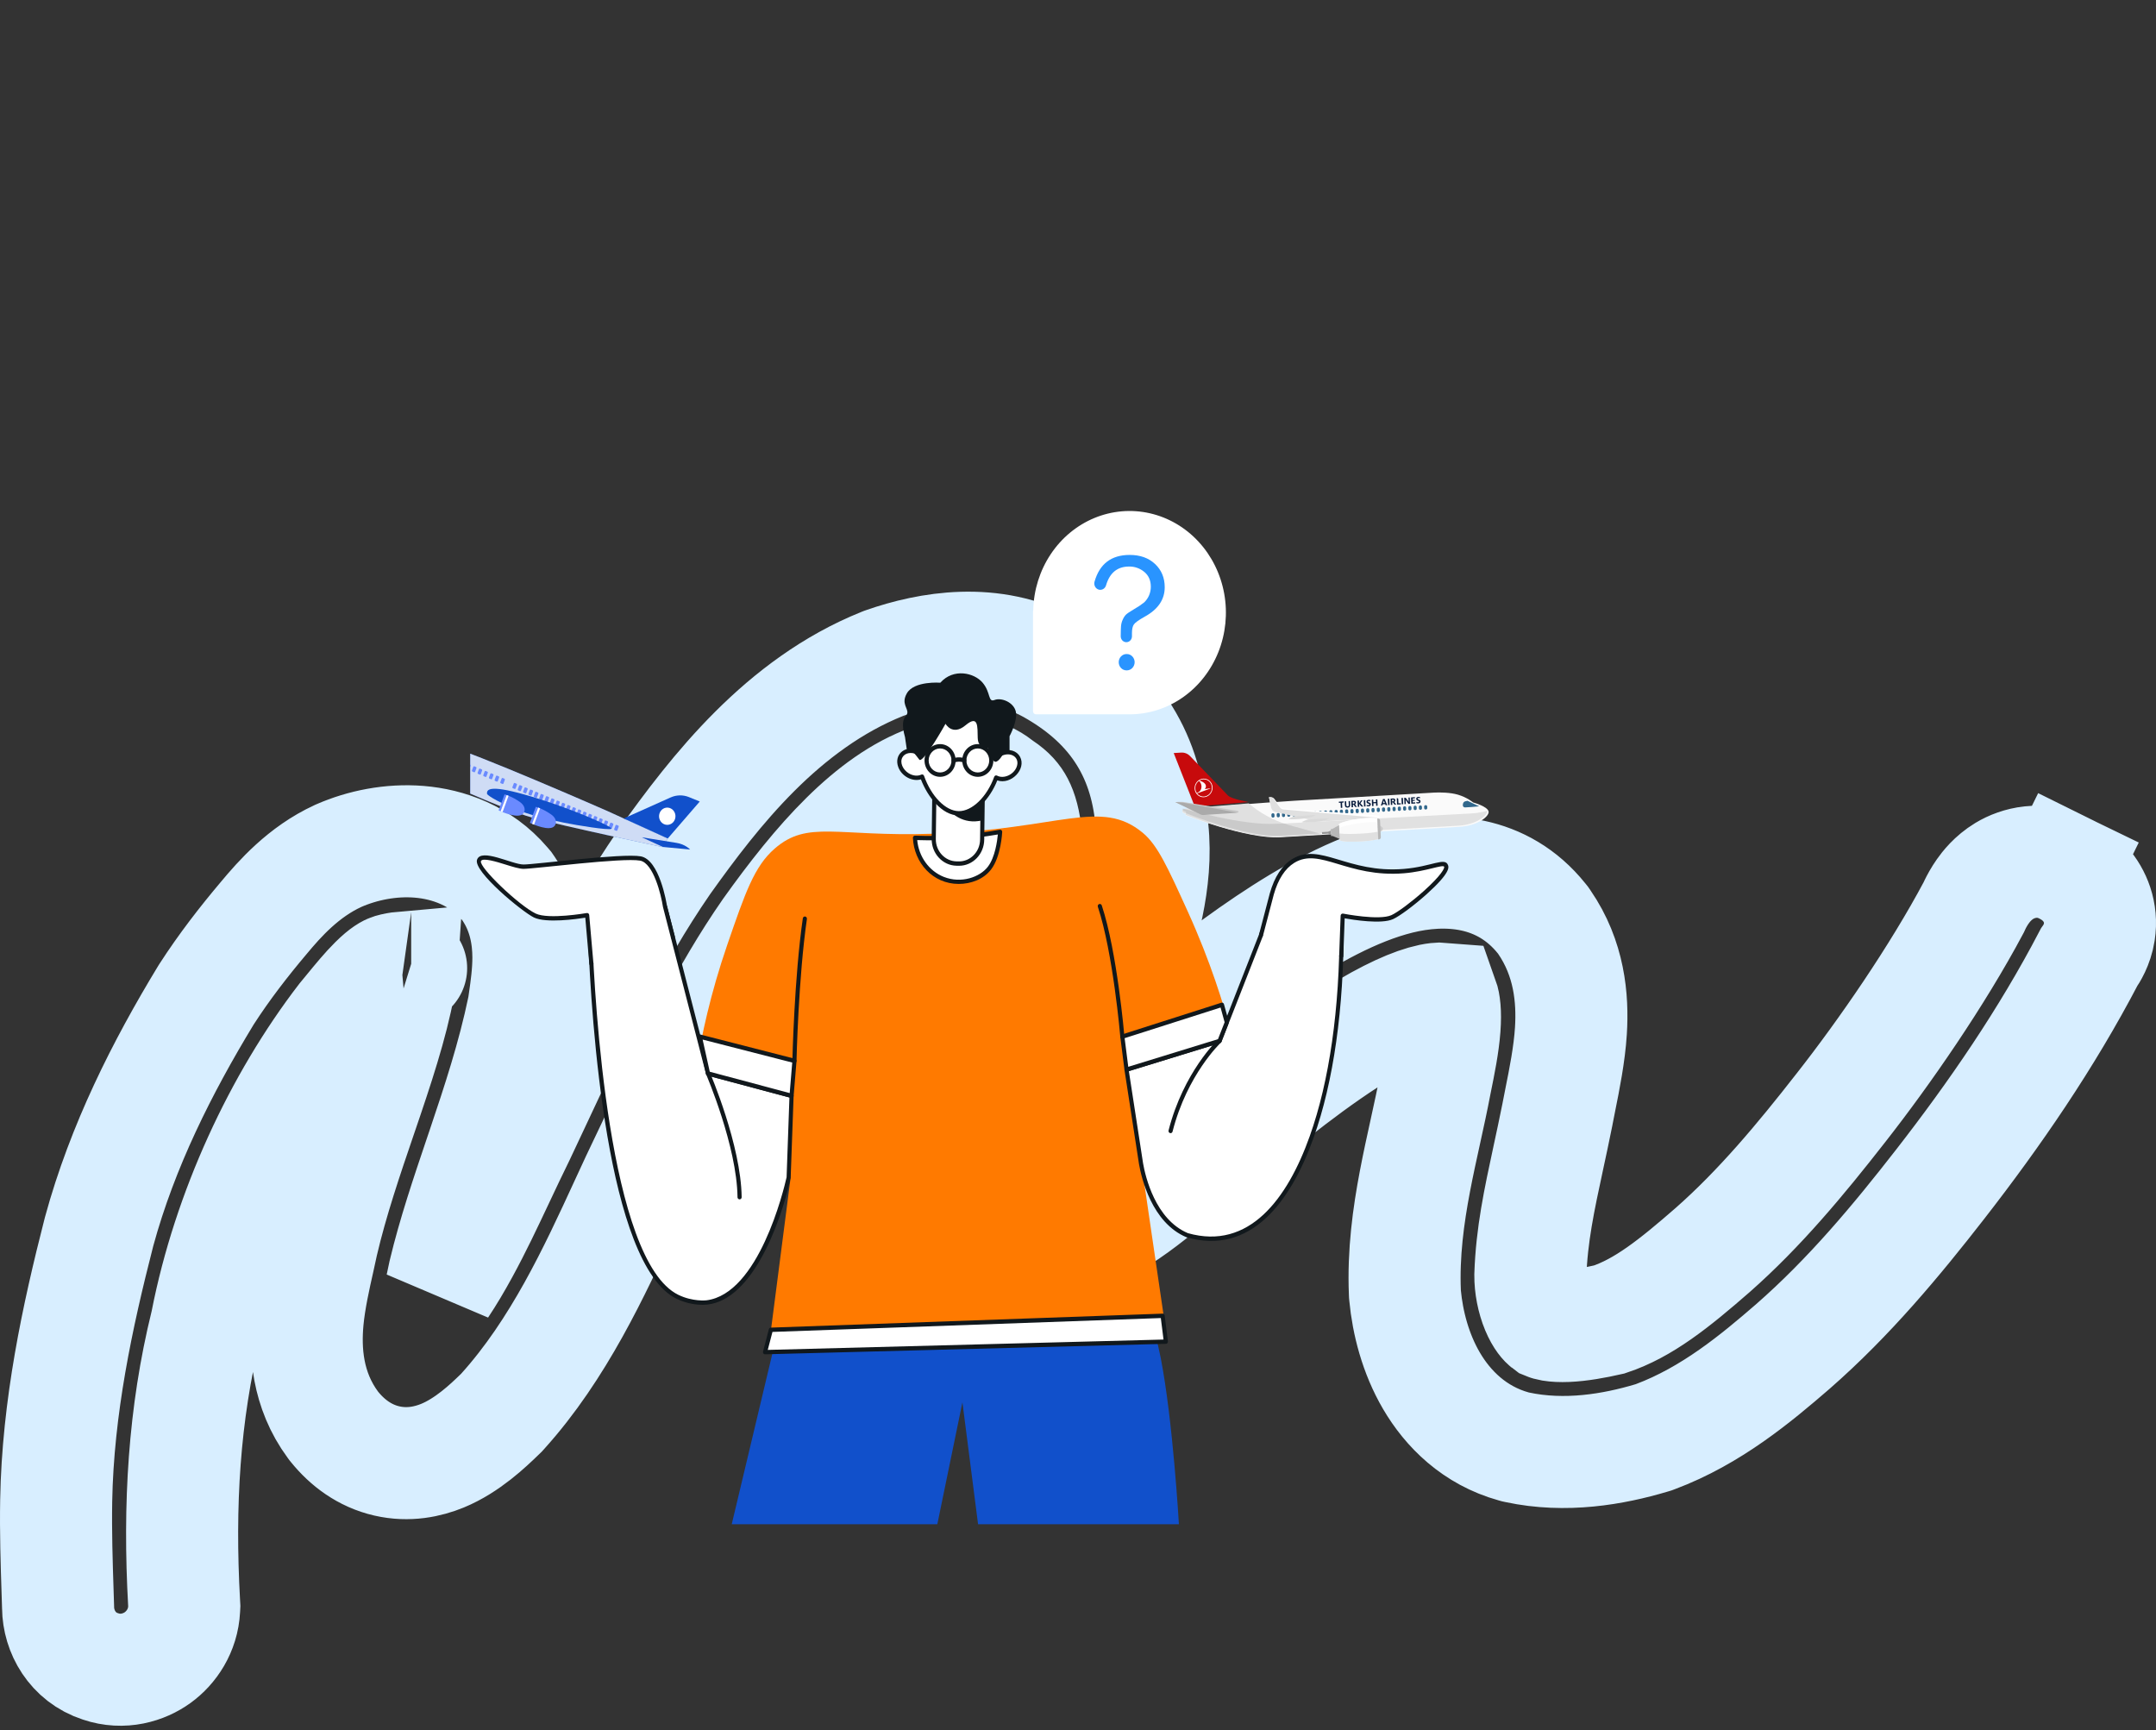 <svg width="481" height="386" viewBox="0 0 481 386" fill="none" xmlns="http://www.w3.org/2000/svg">
<rect x="0" y="0" width="481" height="386" fill="#333333" stroke="none"/>
<path d="M41.08 358.973L41.113 358.312L41.076 357.651C39.85 335.765 41.055 315.451 45.983 295.446L46.054 295.154L46.112 294.859C50.932 270.252 62.359 245.714 76.609 227.187C77.068 226.631 77.504 226.1 77.922 225.591C80.136 222.895 81.844 220.815 83.639 219.036C85.739 216.955 86.855 216.455 87.224 216.345C88.092 216.094 88.911 215.95 89.626 215.887C89.611 216.111 89.593 216.339 89.573 216.573C88.355 225.117 85.48 234.344 81.975 244.716C81.487 246.157 80.987 247.623 80.479 249.11C77.43 258.045 74.118 267.749 71.886 277.324L71.84 277.522L71.801 277.722C71.631 278.576 71.382 279.675 71.097 280.939C70.245 284.704 69.063 289.933 68.639 294.514C68.018 301.212 68.473 310.029 74.293 317.894L74.45 318.106L74.615 318.311C77.491 321.872 81.365 324.796 86.298 325.931C91.142 327.047 95.487 326.086 98.728 324.752C104.315 322.453 108.956 317.979 111.289 315.731C111.378 315.645 111.464 315.562 111.547 315.482L111.867 315.174L112.165 314.844C124.629 301.024 132.622 283.675 139.567 268.599C141.245 264.955 142.863 261.444 144.467 258.148L144.49 258.103L144.512 258.057C145.18 256.654 145.844 255.259 146.504 253.871C154.386 237.295 161.782 221.74 171.549 207.706C182.539 192.31 194.254 178.824 207.539 174.078C215.37 171.711 219.114 172.272 222.755 175.109L223.119 175.393L223.503 175.649C225.427 176.932 226.437 178.148 227.13 179.476C227.9 180.952 228.615 183.227 228.975 187.052L229.014 187.467L229.08 187.879C229.446 190.136 229.268 193.063 228.358 197.143C227.611 200.493 226.564 203.865 225.331 207.838C225.018 208.846 224.694 209.893 224.358 210.988L224.351 211.012L224.344 211.035C223.585 213.552 222.685 216.277 221.732 219.161C218.581 228.701 214.855 239.98 213.747 251.226C213.169 256.823 213.521 265.09 219.248 271.216C226.064 278.506 235.496 277.979 242.493 275.525L243.159 275.292L243.793 274.986C249.397 272.279 254.152 268.763 258.189 265.467C260.094 263.912 261.947 262.314 263.651 260.845L263.953 260.584C265.788 259.002 267.46 257.567 269.13 256.22L269.149 256.205L269.168 256.19C270.435 255.16 271.837 254.003 273.35 252.755C281.743 245.829 293.578 236.065 305.028 229.313C311.922 225.248 317.204 223.196 320.557 222.823C321.193 222.752 321.616 222.759 321.872 222.781C322.212 223.736 322.54 225.737 322.275 229.282C321.993 233.059 321.179 237.125 320.284 241.506L320.258 241.637L320.24 241.726L320.223 241.816C319.579 245.217 318.827 248.651 318.026 252.297L317.989 252.465C317.212 256.001 316.39 259.741 315.671 263.52C314.21 271.198 313.055 279.593 313.428 288.391L313.442 288.718L313.473 289.044C314.045 295.064 315.782 301.938 319.361 308.053C323.007 314.283 328.935 320.262 337.746 322.702L338.096 322.799L338.452 322.876C349.204 325.19 359.923 323.347 368.499 320.783L368.902 320.662L369.296 320.515C381.788 315.844 391.854 307.428 399.911 300.458L399.934 300.438L399.956 300.419C412.595 289.378 423.166 276.644 432.81 264.247C445.032 248.537 456.589 231.734 466.041 213.616C466.56 212.884 467.898 210.823 468.345 207.941C469.026 203.556 467.412 199.759 465.192 197.238C463.429 195.237 461.431 194.168 460.423 193.673L454.914 204.893L460.423 193.673C455.235 191.126 450.234 192.435 447.161 194.295C444.598 195.846 443.049 197.878 442.355 198.863C441.534 200.029 440.957 201.124 440.619 201.817C440.501 202.058 440.398 202.279 440.311 202.474C432.203 217.696 420.502 234.654 410.717 247.129L410.706 247.142L410.695 247.156C401.581 258.842 392.527 269.667 382.156 278.816C373.42 286.439 366.623 291.844 359.013 294.371C355.761 295.11 352.512 295.691 349.633 295.815C348.15 295.878 346.998 295.808 346.155 295.666C345.557 295.565 345.24 295.45 345.122 295.4C344.774 295.143 343.821 294.227 342.889 291.994C341.923 289.681 341.405 286.919 341.417 284.491C341.723 275.502 343.38 267.808 345.419 258.339C346.059 255.371 346.736 252.228 347.42 248.817L347.441 248.712L347.46 248.608C347.641 247.618 347.872 246.47 348.127 245.207C348.996 240.889 350.136 235.23 350.466 229.982C350.924 222.713 350.123 213.831 344.512 205.676L344.254 205.301L343.97 204.946C335.144 193.929 322.381 193.397 312.152 195.922C302.186 198.382 291.855 204.194 282.725 210.321C273.384 216.59 264.26 223.909 256.637 230.26C253.668 232.733 251.015 234.981 248.662 236.974C247.125 238.277 245.716 239.471 244.431 240.548C244.808 239.209 245.215 237.832 245.649 236.417C246.591 233.344 247.612 230.233 248.673 227L248.732 226.819C249.8 223.566 250.908 220.185 251.924 216.84L251.93 216.822L251.935 216.805C252.16 216.055 252.404 215.264 252.66 214.437C255.164 206.323 258.767 194.651 256.807 182.63C256.123 175.432 254.058 168.818 250.114 162.949C246.104 156.98 240.672 152.557 234.497 149.073L234.441 149.041L234.385 149.01C221.458 141.891 207.098 144.52 197.374 147.912L197.098 148.009L196.827 148.118C174.529 157.086 159.506 176.443 148.234 192.252L148.178 192.332L148.122 192.412C136.476 209.299 127.743 227.946 119.56 245.416C118.301 248.105 117.054 250.766 115.812 253.389C114.169 256.732 112.669 259.912 111.217 262.995C108.628 268.487 106.186 273.668 103.336 278.899C101.749 281.813 100.142 284.525 98.48 287.025C98.695 286.047 98.917 285.022 99.121 284.016C101.194 275.38 104.053 266.914 107.125 257.817C107.34 257.181 107.556 256.542 107.773 255.899C111.041 246.208 114.482 235.805 116.738 224.919L116.825 224.502L116.883 224.08C116.926 223.766 116.977 223.41 117.034 223.021C117.374 220.666 117.898 217.048 117.884 213.544C117.866 209.195 117.083 203.503 113.412 198.181L113.051 197.657L112.639 197.173C107.246 190.839 99.938 188.321 93.514 187.798C87.166 187.282 80.828 188.594 75.601 190.88L75.493 190.927L75.386 190.977C67.685 194.52 62.357 200.573 58.837 204.799C54.4 210.056 50.039 215.671 46.109 221.761L46.016 221.905L45.926 222.052C36.192 238.085 27.341 255.597 22.126 274.705L22.102 274.796L22.078 274.888C17.226 293.788 12.906 313.968 12.535 334.783L12.535 334.783C12.412 341.732 12.638 348.701 12.853 355.298C12.89 356.432 12.926 357.555 12.96 358.665C13.001 363.933 16.146 369.727 22.416 371.765C27.449 373.48 32.17 371.975 35.18 369.794C38.217 367.593 40.839 363.809 41.08 358.973ZM91.735 215.993C91.735 215.993 91.73 215.991 91.721 215.988C91.731 215.991 91.736 215.993 91.735 215.993Z" stroke="#D8EEFF" stroke-width="25"/>
<g clip-path="url(#clip0_5001_2072)">
<path d="M178.639 275.421H248.753C248.753 275.421 256.172 288.752 258.936 302.848C261.699 316.944 263.009 340.046 263.009 340.046H218.205L214.714 312.851L209.117 340.046H163.248L178.639 275.421Z" fill="#1150CB"/>
<path d="M274.725 230.586C273 224.087 270.051 214.498 265.036 203.456C260.523 193.521 258.267 188.554 254.976 185.814C245.567 177.98 236.368 185.073 207.87 186.008C186.611 186.705 180.189 182.908 172.827 189.322C168.272 193.29 166.275 199.118 162.257 210.767C158.462 221.769 156.487 231.273 155.396 237.922C162.505 239.853 169.612 241.783 176.721 243.713C176.576 250.316 176.43 256.918 176.284 263.521C174.761 275.325 173.238 287.129 171.715 298.933C201.169 299.908 230.643 298.948 259.983 296.057C257.141 276.66 254.296 257.262 251.454 237.865C259.211 235.439 266.969 233.013 274.726 230.587L274.725 230.586Z" fill="#FF7A00"/>
<path d="M148.362 202.258L131.672 209.189C132.021 218.495 134.701 281.304 151.144 289.313C154.534 290.964 157.656 290.577 157.656 290.577C169.787 289.071 175.319 265.494 175.947 262.703C176.164 256.627 176.379 250.552 176.596 244.475C170.383 242.815 164.171 241.155 157.959 239.495C154.76 227.083 151.561 214.671 148.363 202.26L148.362 202.258Z" fill="white"/>
<path d="M156.777 291.102C155.568 291.102 153.333 290.912 150.95 289.751C135.393 282.175 131.889 227.293 131.212 209.207C131.204 209.001 131.322 208.813 131.504 208.736L148.193 201.806C148.451 201.701 148.735 201.851 148.808 202.13L158.333 239.093L176.709 244.002C176.92 244.058 177.064 244.261 177.056 244.49L176.395 262.811C173.979 273.58 167.341 291.101 156.777 291.101V291.102ZM132.147 209.512C132.64 222.238 135.758 281.284 151.338 288.871C154.562 290.441 157.573 290.098 157.603 290.093C169.257 288.647 174.838 265.507 175.488 262.635L176.121 244.847L157.845 239.964C157.684 239.921 157.557 239.79 157.513 239.621L148.053 202.908L132.147 209.512Z" fill="#11181C"/>
<path d="M285.076 199.05C280.742 210.111 276.408 221.173 272.074 232.234C265.159 234.364 258.242 236.494 251.327 238.625C252.407 245.627 253.487 252.628 254.567 259.63C254.876 261.403 256.915 272.233 264.859 275.567C268.657 276.652 271.772 276.528 274.316 275.859C289.705 271.813 299.426 243.827 299.315 206.515C294.569 204.026 289.823 201.538 285.076 199.049V199.05Z" fill="white"/>
<path d="M264.738 276.036C264.721 276.031 264.704 276.025 264.687 276.019C256.948 272.77 254.637 262.721 254.112 259.719L250.87 238.703C250.833 238.462 250.973 238.229 251.196 238.16L271.73 231.835L284.649 198.866C284.754 198.601 285.046 198.492 285.281 198.616L299.518 206.082C299.674 206.165 299.773 206.331 299.773 206.515C299.828 225 297.506 241.362 293.057 253.834C287.886 268.331 278.913 280.086 264.735 276.036H264.738ZM265.005 275.107C278.65 278.986 287.21 267.469 292.196 253.493C296.582 241.197 298.883 225.063 298.854 206.817L285.314 199.717L272.5 232.419C272.447 232.555 272.337 232.658 272.203 232.699L251.847 238.969L255.022 259.552C255.523 262.417 257.725 272.03 265.005 275.106V275.107Z" fill="#11181C"/>
<path d="M204.128 186.915C204.314 191.027 206.782 194.638 210.387 196.077C214.324 197.648 218.761 196.288 220.771 193.64C222.883 190.857 223.129 185.583 223.129 185.583C223.176 185.583 214.731 187.328 204.128 186.915Z" fill="white"/>
<path d="M213.884 197.2C208.097 197.2 203.917 192.474 203.668 186.938C203.655 186.651 203.88 186.417 204.145 186.43C210.473 186.677 216.809 186.234 223.05 185.106C223.338 185.052 223.604 185.295 223.59 185.607C223.579 185.829 223.312 191.072 221.132 193.943C219.423 196.195 216.586 197.2 213.885 197.2H213.884ZM204.626 187.418C204.979 191.125 207.261 194.31 210.55 195.624C214.453 197.18 218.628 195.685 220.41 193.338C221.994 191.251 222.484 187.602 222.62 186.165C216.872 187.164 210.856 187.624 204.625 187.418H204.626Z" fill="#11181C"/>
<path d="M214.16 171.445L213.675 171.438C210.827 171.398 208.487 173.792 208.448 176.786L208.314 187.163C208.275 190.157 210.552 192.617 213.401 192.658L213.885 192.665C216.733 192.706 219.074 190.311 219.112 187.317L219.247 176.941C219.285 173.946 217.008 171.486 214.16 171.445Z" fill="white"/>
<path d="M213.962 193.145L213.399 193.138C210.302 193.093 207.815 190.408 207.858 187.151L207.991 176.775C208.032 173.607 210.487 170.919 213.687 170.949L214.172 170.956C217.277 171 219.755 173.678 219.714 176.943L219.58 187.321C219.538 190.56 217.031 193.148 213.964 193.148L213.962 193.145ZM213.607 171.918C211.047 171.918 208.948 174.077 208.913 176.788L208.779 187.164C208.745 189.886 210.822 192.131 213.411 192.168L213.895 192.175C216.414 192.229 218.618 190.095 218.655 187.306L218.789 176.929C218.825 174.201 216.752 171.963 214.157 171.925L213.607 171.918Z" fill="#11181C"/>
<path d="M227.167 169.075C226.475 167.774 224.689 167.431 223.109 168.26C222.816 160.862 214.975 157.252 209.267 160.441C206.293 162.102 204.889 164.597 204.806 167.89C203.3 167.158 201.633 167.479 200.941 168.701C200.188 170.031 200.872 171.92 202.47 172.922C203.566 173.608 204.805 173.698 205.719 173.259C207.254 177.621 210.5 181.401 213.882 181.448C217.265 181.495 220.673 177.809 222.237 173.475C223.142 173.961 224.402 173.914 225.53 173.25C227.154 172.296 227.886 170.427 227.167 169.075Z" fill="white"/>
<path d="M213.948 181.933C210.088 181.933 206.896 177.639 205.453 173.875C203.492 174.449 201.134 173.151 200.393 171.107C199.444 168.488 201.659 166.356 204.382 167.202C204.648 163.922 206.286 161.556 209.051 160.011C214.805 156.797 222.802 160.208 223.524 167.556C225.162 166.99 226.856 167.492 227.572 168.837C229.026 171.569 225.588 175.151 222.495 174.106C220.921 178.081 217.572 181.931 213.949 181.931L213.948 181.933ZM206.153 173.089C207.769 177.683 210.951 180.92 213.889 180.961C216.862 180.998 220.19 177.782 221.807 173.301C221.906 173.027 222.207 172.912 222.447 173.042C223.918 173.829 226.128 172.842 226.801 171.126C227.646 168.971 225.481 167.558 223.314 168.694C223.016 168.851 222.662 168.631 222.648 168.28C222.557 165.938 221.62 163.9 220.227 162.446C217.529 159.632 212.91 158.954 209.483 160.869C206.647 162.452 205.346 164.798 205.266 167.902C205.258 168.248 204.914 168.476 204.611 168.329C203.304 167.692 201.896 167.96 201.337 168.948C200.662 170.139 201.461 171.725 202.706 172.503C203.635 173.085 204.717 173.205 205.527 172.815C205.771 172.699 206.059 172.823 206.151 173.088L206.153 173.089Z" fill="#11181C"/>
<path d="M212.115 181.089C212.115 181.089 214.71 184.111 219.173 183.008L219.226 178.899C219.226 178.899 215.819 182.222 212.116 181.089H212.115ZM202.367 167.665C203.19 167.57 203.638 167.781 203.897 168.005C204.296 168.353 205.075 169.494 205.138 169.526C206.165 170.047 210.944 161.475 210.944 161.475C210.944 161.475 212.474 164.253 215.395 161.816C218.315 159.379 218.06 162.108 218.13 164.642C218.199 167.176 220.448 166.932 220.448 166.932C220.448 166.932 221.236 169.929 222.071 169.954C222.906 169.978 223.965 167.928 223.965 167.928L225.227 167.829V164.25C225.227 164.25 227.124 160.741 226.614 158.695C226.104 156.648 223.392 155.575 221.885 156.161C220.379 156.745 221.087 154.528 219.227 152.31C217.366 150.092 212.73 148.996 209.786 152.31C209.786 152.31 203.945 151.847 202.322 154.674C200.999 156.979 202.619 157.972 202.421 159.092C202.351 159.489 202.111 159.676 201.952 159.889C201.475 160.527 201.143 161.77 201.905 164.445C202.06 165.517 202.215 166.59 202.369 167.662L202.367 167.665Z" fill="#11181C"/>
<path d="M176.595 244.473L177.238 236.675C170.203 234.872 163.168 233.068 156.133 231.265C156.741 234.008 157.348 236.75 157.956 239.493L176.594 244.472L176.595 244.473Z" fill="white"/>
<path d="M176.596 244.958L157.846 239.964C157.678 239.919 157.549 239.781 157.51 239.604L155.687 231.377C155.609 231.027 155.908 230.71 156.245 230.796L177.35 236.206C177.572 236.263 177.721 236.481 177.701 236.719L177.057 244.516C177.037 244.767 176.837 244.958 176.598 244.958H176.596ZM158.344 239.096L176.183 243.862L176.746 237.047L156.755 231.923L158.345 239.096H158.344Z" fill="#11181C"/>
<path d="M251.327 238.625L250.395 231.267C257.804 228.899 265.213 226.533 272.622 224.165C272.982 225.472 273.342 226.779 273.7 228.086L272.074 232.235L251.327 238.626V238.625Z" fill="white"/>
<path d="M251.327 239.109C251.097 239.109 250.9 238.931 250.87 238.689L249.937 231.332C249.907 231.096 250.045 230.872 250.26 230.803L272.487 223.7C272.73 223.62 272.993 223.769 273.065 224.029L274.143 227.95C274.205 228.179 274.264 227.918 272.501 232.418C272.448 232.554 272.338 232.657 272.204 232.698L251.327 239.108V239.109ZM250.904 231.612L251.713 238L271.731 231.833L273.211 228.057L272.307 224.771L250.903 231.61L250.904 231.612ZM164.539 267.093C164.403 255.703 157.607 239.853 157.539 239.694C157.434 239.45 157.535 239.163 157.768 239.052C157.999 238.941 158.273 239.049 158.379 239.294C158.449 239.454 165.325 255.49 165.463 267.082C165.467 267.35 165.262 267.569 165.007 267.573C164.876 267.574 164.545 267.471 164.54 267.094L164.539 267.093Z" fill="#11181C"/>
<path d="M261.151 252.805C260.848 252.805 260.626 252.502 260.705 252.194C264.04 239.142 271.692 231.941 271.769 231.871C271.961 231.694 272.253 231.714 272.42 231.915C272.588 232.116 272.57 232.422 272.378 232.599C272.303 232.668 264.854 239.691 261.595 252.446C261.54 252.664 261.353 252.805 261.15 252.805H261.151Z" fill="#11181C"/>
<path d="M171.978 296.673L259.379 293.552L260.104 299.317L170.676 301.656L171.978 296.673Z" fill="white"/>
<path d="M170.676 302.141C170.372 302.141 170.151 301.837 170.231 301.528L171.533 296.543C171.586 296.338 171.76 296.194 171.962 296.187L259.362 293.066C259.598 293.056 259.805 293.239 259.835 293.487L260.561 299.252C260.596 299.537 260.39 299.794 260.114 299.8L170.675 302.139L170.676 302.141ZM172.333 297.146L171.286 301.156L259.58 298.846L258.977 294.052L172.333 297.145V297.146Z" fill="#11181C"/>
<path d="M150.116 209.065L148.362 202.258C148.362 202.258 146.845 192.256 142.881 191.524C138.917 190.793 119.203 193.352 116.804 193.352C114.405 193.352 107.556 189.915 106.86 191.962C106.165 194.009 116.283 202.782 119.308 204.244C122.333 205.706 130.991 204.172 130.991 204.172L131.935 214.989L150.116 209.066V209.065Z" fill="white"/>
<path d="M131.935 215.473C131.7 215.473 131.498 215.284 131.476 215.033L130.577 204.732C128.668 205.037 121.843 206.004 119.115 204.686C116.532 203.437 105.538 194.413 106.425 191.8C107.34 189.108 114.261 192.867 116.804 192.867C119.347 192.867 138.878 190.294 142.961 191.047C147.135 191.817 148.704 201.458 148.813 202.156L150.561 208.939C150.628 209.197 150.483 209.464 150.237 209.534C149.99 209.605 149.738 209.452 149.671 209.194L147.906 202.336C147.498 199.648 145.785 192.553 142.802 192.002C138.929 191.288 119.217 193.837 116.804 193.837C115.862 193.837 114.366 193.371 112.783 192.878C110.84 192.273 107.589 191.259 107.295 192.126C106.838 193.47 115.736 201.984 119.5 203.803C122.362 205.186 130.828 203.707 130.914 203.693C131.173 203.644 131.424 203.843 131.45 204.127L132.396 214.944C132.421 215.229 132.208 215.474 131.935 215.474V215.473Z" fill="#11181C"/>
<path d="M281.347 208.542C282.144 205.5 282.942 202.457 283.74 199.415C285.027 194.89 287.045 192.987 288.525 192.075C294.485 188.403 300.571 195.363 313.192 194.34C319.085 193.862 322.208 191.881 322.636 193.228C323.257 195.181 313.511 203.284 310.619 204.607C307.726 205.929 299.554 204.299 299.554 204.299C299.444 207.301 299.335 210.302 299.225 213.304L281.347 208.544V208.542Z" fill="white"/>
<path d="M299.225 213.788C298.963 213.788 298.754 213.56 298.764 213.284L299.093 204.279C299.103 203.984 299.362 203.767 299.639 203.821C299.72 203.837 307.706 205.411 310.433 204.161C311.837 203.519 314.937 201.207 317.645 198.783C321.649 195.199 322.289 193.668 322.198 193.381C321.998 192.755 318.202 194.42 313.226 194.822C300.6 195.847 294.457 188.983 288.758 192.492C286.692 193.764 285.153 196.139 284.181 199.552L281.792 208.67C281.724 208.928 281.469 209.081 281.224 209.008C280.979 208.936 280.835 208.67 280.903 208.412L283.296 199.283C284.338 195.618 286.019 193.053 288.292 191.654C294.505 187.826 300.587 194.874 313.156 193.854C319.45 193.343 322.449 191.106 323.075 193.072C323.205 193.481 323.6 194.727 318.244 199.521C315.477 201.998 312.278 204.374 310.803 205.049C308.219 206.232 301.881 205.213 299.996 204.872L299.688 213.321C299.678 213.583 299.473 213.788 299.228 213.788H299.225Z" fill="#11181C"/>
<path d="M209.731 173.305C207.816 173.305 206.259 171.668 206.259 169.655C206.259 167.643 207.816 166.006 209.731 166.006C211.645 166.006 213.202 167.643 213.202 169.655C213.202 171.668 211.645 173.305 209.731 173.305ZM209.731 166.976C208.325 166.976 207.182 168.177 207.182 169.655C207.182 171.133 208.325 172.335 209.731 172.335C211.137 172.335 212.28 171.133 212.28 169.655C212.28 168.177 211.137 166.976 209.731 166.976ZM218.148 173.305C216.233 173.305 214.676 171.668 214.676 169.655C214.676 167.643 216.233 166.006 218.148 166.006C220.062 166.006 221.619 167.643 221.619 169.655C221.619 171.668 220.062 173.305 218.148 173.305ZM218.148 166.976C216.742 166.976 215.599 168.177 215.599 169.655C215.599 171.133 216.742 172.335 218.148 172.335C219.553 172.335 220.696 171.133 220.696 169.655C220.696 168.177 219.553 166.976 218.148 166.976Z" fill="#11181C"/>
<path d="M212.741 170.14C212.222 170.14 212.101 169.373 212.592 169.196C213.496 168.872 214.436 168.889 215.288 169.196C215.529 169.283 215.657 169.558 215.574 169.812C215.493 170.065 215.228 170.201 214.989 170.112C213.789 169.68 212.933 170.139 212.741 170.139V170.14ZM177.24 237.161C177.097 237.161 176.77 237.042 176.778 236.665C176.782 236.48 177.203 218.002 179.109 204.875C179.148 204.61 179.384 204.429 179.635 204.469C179.886 204.509 180.059 204.757 180.021 205.021C178.124 218.087 177.704 236.503 177.7 236.687C177.694 236.951 177.489 237.161 177.238 237.161H177.24ZM250.394 231.752C250.158 231.752 249.956 231.562 249.935 231.31C249.919 231.123 248.335 212.581 244.931 202.308C244.847 202.055 244.975 201.778 245.214 201.691C245.457 201.602 245.718 201.736 245.802 201.989C249.243 212.376 250.838 231.037 250.853 231.224C250.877 231.506 250.666 231.751 250.393 231.751L250.394 231.752Z" fill="#11181C"/>
<path d="M94 172.2C94 172.2 92.011 171.301 91.002 169.88C90.247 168.817 90.707 167.272 91.892 166.817C93.399 166.238 96.122 165.574 99.614 166.358C105.069 167.583 135.38 180.879 135.38 180.879L148.978 187.061L147.828 188.983C147.828 188.983 125.26 184.204 118.734 182.405C112.208 180.607 94 172.2 94 172.2Z" fill="#1150CB"/>
<path opacity="0.8" d="M94 172.2C94 172.2 92.011 171.301 91.002 169.88C90.247 168.817 90.707 167.272 91.892 166.817C93.399 166.238 96.122 165.574 99.614 166.358C105.069 167.583 135.38 180.879 135.38 180.879L148.978 187.061L147.828 188.983C147.828 188.983 125.26 184.204 118.734 182.405C112.208 180.607 94 172.2 94 172.2Z" fill="white"/>
<path d="M139.149 182.592L149.612 177.906C150.923 177.319 152.4 177.294 153.728 177.837L156.114 178.813L148.978 187.061L139.149 182.592ZM143.186 186.798L147.916 188.955L153.955 189.525C153.955 189.525 152.922 188.345 150.887 188.036C150.555 187.985 143.592 186.882 143.186 186.798Z" fill="#1150CB"/>
<path d="M148.374 183.952C147.4 183.667 146.829 182.606 147.1 181.582C147.37 180.557 148.38 179.957 149.354 180.242C150.329 180.527 150.899 181.588 150.629 182.612C150.358 183.637 149.349 184.236 148.374 183.952Z" fill="white"/>
<path d="M104.127 171.607L104.493 171.758C104.538 171.777 104.588 171.776 104.633 171.755C104.677 171.735 104.712 171.697 104.729 171.65L105.031 170.839C105.049 170.792 105.048 170.739 105.029 170.693C105.009 170.646 104.973 170.61 104.928 170.591L104.562 170.44C104.517 170.422 104.467 170.423 104.423 170.443C104.378 170.464 104.344 170.502 104.326 170.549L104.024 171.359C104.006 171.407 104.007 171.459 104.027 171.506C104.046 171.552 104.082 171.589 104.127 171.607Z" fill="#6A8AFF"/>
<path d="M105.393 172.129L105.759 172.279C105.804 172.298 105.855 172.297 105.899 172.277C105.943 172.256 105.978 172.218 105.995 172.171L106.297 171.361C106.315 171.313 106.314 171.261 106.295 171.214C106.275 171.168 106.239 171.131 106.194 171.113L105.828 170.962C105.783 170.943 105.733 170.944 105.689 170.965C105.645 170.985 105.61 171.023 105.592 171.07L105.29 171.881C105.272 171.928 105.273 171.98 105.293 172.027C105.312 172.073 105.348 172.11 105.393 172.129Z" fill="#6A8AFF"/>
<path d="M106.659 172.65L107.026 172.801C107.048 172.81 107.072 172.815 107.096 172.814C107.119 172.814 107.143 172.808 107.165 172.798C107.187 172.788 107.207 172.774 107.223 172.756C107.24 172.738 107.253 172.716 107.262 172.693L107.564 171.882C107.581 171.835 107.58 171.782 107.561 171.736C107.542 171.689 107.505 171.653 107.461 171.634L107.094 171.483C107.049 171.465 106.999 171.466 106.955 171.486C106.911 171.507 106.876 171.545 106.858 171.592L106.556 172.402C106.539 172.45 106.54 172.502 106.559 172.549C106.578 172.595 106.614 172.632 106.659 172.65Z" fill="#6A8AFF"/>
<path d="M107.925 173.172L108.292 173.323C108.337 173.341 108.387 173.34 108.431 173.32C108.475 173.3 108.51 173.262 108.528 173.214L108.83 172.404C108.847 172.357 108.846 172.304 108.827 172.257C108.808 172.211 108.772 172.174 108.727 172.156L108.36 172.005C108.315 171.986 108.265 171.988 108.221 172.008C108.177 172.028 108.142 172.066 108.124 172.113L107.822 172.924C107.805 172.971 107.806 173.024 107.825 173.07C107.844 173.117 107.88 173.153 107.925 173.172Z" fill="#6A8AFF"/>
<path d="M109.192 173.694L109.558 173.845C109.581 173.854 109.604 173.858 109.628 173.858C109.652 173.857 109.676 173.852 109.698 173.842C109.72 173.832 109.739 173.817 109.756 173.799C109.772 173.781 109.786 173.76 109.794 173.736L110.096 172.926C110.114 172.879 110.113 172.826 110.094 172.779C110.074 172.733 110.038 172.696 109.993 172.678L109.627 172.527C109.582 172.508 109.532 172.509 109.488 172.53C109.443 172.55 109.409 172.588 109.391 172.635L109.089 173.446C109.08 173.469 109.076 173.494 109.076 173.519C109.077 173.544 109.082 173.569 109.092 173.592C109.101 173.615 109.115 173.636 109.132 173.653C109.149 173.671 109.17 173.685 109.192 173.694Z" fill="#6A8AFF"/>
<path d="M110.458 174.215L110.824 174.366C110.869 174.385 110.919 174.384 110.964 174.363C111.008 174.343 111.043 174.305 111.06 174.258L111.362 173.447C111.38 173.4 111.379 173.347 111.36 173.301C111.34 173.254 111.304 173.218 111.259 173.199L110.893 173.048C110.848 173.03 110.798 173.031 110.754 173.051C110.709 173.071 110.675 173.109 110.657 173.157L110.355 173.967C110.337 174.014 110.338 174.067 110.358 174.114C110.377 174.16 110.413 174.197 110.458 174.215Z" fill="#6A8AFF"/>
<path d="M111.724 174.737L112.091 174.888C112.135 174.906 112.186 174.905 112.23 174.885C112.274 174.865 112.309 174.827 112.326 174.779L112.629 173.969C112.646 173.922 112.645 173.869 112.626 173.822C112.607 173.776 112.57 173.739 112.525 173.721L112.159 173.57C112.114 173.551 112.064 173.552 112.02 173.573C111.976 173.593 111.941 173.631 111.923 173.678L111.621 174.489C111.603 174.536 111.604 174.589 111.624 174.635C111.643 174.682 111.679 174.718 111.724 174.737Z" fill="#6A8AFF"/>
<path d="M114.424 175.849L114.79 176C114.835 176.018 114.886 176.017 114.93 175.997C114.974 175.977 115.009 175.939 115.026 175.892L115.328 175.081C115.337 175.058 115.341 175.033 115.341 175.008C115.341 174.982 115.335 174.958 115.326 174.935C115.316 174.912 115.302 174.891 115.285 174.873C115.268 174.856 115.248 174.842 115.225 174.833L114.859 174.682C114.837 174.673 114.813 174.669 114.789 174.669C114.765 174.669 114.742 174.675 114.72 174.685C114.698 174.695 114.678 174.71 114.661 174.728C114.645 174.746 114.632 174.767 114.623 174.791L114.321 175.601C114.303 175.648 114.304 175.701 114.324 175.747C114.343 175.794 114.379 175.83 114.424 175.849Z" fill="#6A8AFF"/>
<path d="M115.619 176.341L115.985 176.492C116.03 176.511 116.08 176.51 116.125 176.489C116.169 176.469 116.204 176.431 116.221 176.384L116.523 175.573C116.541 175.526 116.54 175.473 116.521 175.427C116.501 175.38 116.465 175.344 116.42 175.325L116.054 175.174C116.009 175.156 115.959 175.157 115.915 175.177C115.87 175.198 115.836 175.236 115.818 175.283L115.516 176.093C115.498 176.141 115.499 176.193 115.519 176.24C115.538 176.286 115.574 176.323 115.619 176.341Z" fill="#6A8AFF"/>
<path d="M116.814 176.833L117.18 176.984C117.225 177.003 117.275 177.002 117.319 176.982C117.364 176.961 117.398 176.923 117.416 176.876L117.718 176.066C117.727 176.042 117.731 176.017 117.731 175.992C117.73 175.967 117.725 175.942 117.715 175.919C117.706 175.896 117.692 175.875 117.675 175.858C117.658 175.84 117.637 175.827 117.615 175.818L117.249 175.667C117.204 175.648 117.154 175.649 117.109 175.669C117.065 175.69 117.03 175.728 117.013 175.775L116.711 176.585C116.693 176.633 116.694 176.685 116.713 176.732C116.733 176.778 116.769 176.815 116.814 176.833Z" fill="#6A8AFF"/>
<path d="M118.008 177.326L118.375 177.477C118.397 177.486 118.421 177.49 118.445 177.49C118.469 177.49 118.492 177.484 118.514 177.474C118.536 177.464 118.556 177.449 118.572 177.431C118.589 177.413 118.602 177.392 118.611 177.368L118.913 176.558C118.93 176.511 118.929 176.458 118.91 176.412C118.891 176.365 118.855 176.328 118.81 176.31L118.443 176.159C118.398 176.141 118.348 176.142 118.304 176.162C118.26 176.182 118.225 176.22 118.207 176.267L117.905 177.078C117.888 177.125 117.889 177.178 117.908 177.224C117.927 177.271 117.963 177.307 118.008 177.326Z" fill="#6A8AFF"/>
<path d="M119.204 177.818L119.57 177.969C119.615 177.987 119.665 177.986 119.709 177.966C119.754 177.946 119.788 177.908 119.806 177.861L120.108 177.05C120.126 177.003 120.125 176.95 120.105 176.904C120.086 176.857 120.05 176.821 120.005 176.802L119.639 176.651C119.594 176.633 119.544 176.634 119.499 176.654C119.455 176.674 119.42 176.712 119.403 176.76L119.101 177.57C119.083 177.617 119.084 177.67 119.103 177.716C119.123 177.763 119.159 177.799 119.204 177.818Z" fill="#6A8AFF"/>
<path d="M120.398 178.31L120.765 178.461C120.787 178.47 120.811 178.475 120.835 178.474C120.858 178.474 120.882 178.468 120.904 178.458C120.926 178.448 120.946 178.434 120.962 178.416C120.979 178.398 120.992 178.376 121.001 178.353L121.303 177.542C121.32 177.495 121.319 177.442 121.3 177.396C121.281 177.349 121.244 177.313 121.2 177.294L120.833 177.143C120.811 177.134 120.787 177.13 120.763 177.13C120.739 177.131 120.716 177.136 120.694 177.146C120.672 177.156 120.652 177.171 120.636 177.189C120.619 177.207 120.606 177.228 120.597 177.252L120.295 178.062C120.286 178.086 120.282 178.111 120.283 178.136C120.283 178.161 120.288 178.186 120.298 178.209C120.307 178.232 120.321 178.252 120.338 178.27C120.356 178.287 120.376 178.301 120.398 178.31Z" fill="#6A8AFF"/>
<path d="M121.593 178.802L121.959 178.953C121.982 178.963 122.005 178.967 122.029 178.967C122.053 178.966 122.077 178.961 122.099 178.951C122.121 178.941 122.14 178.926 122.157 178.908C122.174 178.89 122.187 178.868 122.195 178.845L122.497 178.035C122.515 177.987 122.514 177.935 122.495 177.888C122.475 177.842 122.439 177.805 122.394 177.787L122.028 177.636C121.983 177.617 121.933 177.618 121.889 177.638C121.844 177.659 121.81 177.697 121.792 177.744L121.49 178.554C121.472 178.602 121.473 178.654 121.493 178.701C121.512 178.747 121.548 178.784 121.593 178.802Z" fill="#6A8AFF"/>
<path d="M122.788 179.295L123.154 179.445C123.199 179.464 123.249 179.463 123.294 179.443C123.338 179.422 123.373 179.384 123.39 179.337L123.692 178.527C123.71 178.479 123.709 178.427 123.69 178.38C123.67 178.334 123.634 178.297 123.589 178.279L123.223 178.128C123.178 178.109 123.128 178.11 123.084 178.131C123.039 178.151 123.005 178.189 122.987 178.236L122.685 179.047C122.667 179.094 122.668 179.146 122.688 179.193C122.707 179.24 122.743 179.276 122.788 179.295Z" fill="#6A8AFF"/>
<path d="M123.983 179.787L124.349 179.938C124.394 179.956 124.444 179.955 124.488 179.935C124.533 179.915 124.567 179.877 124.585 179.829L124.887 179.019C124.905 178.972 124.904 178.919 124.884 178.873C124.865 178.826 124.829 178.789 124.784 178.771L124.418 178.62C124.373 178.602 124.323 178.603 124.278 178.623C124.234 178.643 124.199 178.681 124.182 178.728L123.88 179.539C123.862 179.586 123.863 179.639 123.882 179.685C123.902 179.732 123.938 179.768 123.983 179.787Z" fill="#6A8AFF"/>
<path d="M125.178 180.279L125.544 180.43C125.589 180.448 125.639 180.447 125.683 180.427C125.727 180.407 125.762 180.369 125.78 180.321L126.082 179.511C126.1 179.464 126.099 179.411 126.079 179.365C126.06 179.318 126.024 179.281 125.979 179.263L125.613 179.112C125.568 179.094 125.517 179.095 125.473 179.115C125.429 179.135 125.394 179.173 125.377 179.22L125.074 180.031C125.057 180.078 125.058 180.131 125.077 180.177C125.096 180.224 125.133 180.26 125.178 180.279Z" fill="#6A8AFF"/>
<path d="M126.372 180.771L126.739 180.922C126.784 180.941 126.834 180.94 126.878 180.919C126.922 180.899 126.957 180.861 126.975 180.814L127.277 180.003C127.285 179.98 127.29 179.955 127.289 179.93C127.289 179.905 127.284 179.88 127.274 179.857C127.264 179.834 127.251 179.813 127.233 179.796C127.216 179.778 127.196 179.765 127.174 179.755L126.807 179.605C126.762 179.586 126.712 179.587 126.668 179.607C126.624 179.628 126.589 179.666 126.571 179.713L126.269 180.523C126.252 180.571 126.253 180.623 126.272 180.67C126.291 180.716 126.327 180.753 126.372 180.771Z" fill="#6A8AFF"/>
<path d="M127.567 181.263L127.934 181.414C127.978 181.433 128.029 181.432 128.073 181.412C128.117 181.391 128.152 181.353 128.169 181.306L128.472 180.496C128.489 180.448 128.488 180.396 128.469 180.349C128.45 180.303 128.413 180.266 128.368 180.247L128.002 180.097C127.957 180.078 127.907 180.079 127.863 180.099C127.819 180.12 127.784 180.158 127.766 180.205L127.464 181.015C127.447 181.063 127.447 181.115 127.467 181.162C127.486 181.208 127.522 181.245 127.567 181.263Z" fill="#6A8AFF"/>
<path d="M128.762 181.756L129.128 181.907C129.151 181.916 129.174 181.92 129.198 181.92C129.222 181.919 129.246 181.914 129.268 181.904C129.29 181.894 129.309 181.879 129.326 181.861C129.343 181.843 129.356 181.822 129.364 181.798L129.666 180.988C129.675 180.965 129.679 180.94 129.679 180.914C129.678 180.889 129.673 180.865 129.664 180.841C129.654 180.818 129.64 180.798 129.623 180.78C129.606 180.763 129.586 180.749 129.563 180.74L129.197 180.589C129.152 180.57 129.102 180.571 129.058 180.592C129.013 180.612 128.979 180.65 128.961 180.697L128.659 181.508C128.641 181.555 128.642 181.608 128.662 181.654C128.681 181.701 128.717 181.737 128.762 181.756Z" fill="#6A8AFF"/>
<path d="M129.957 182.248L130.323 182.399C130.368 182.417 130.418 182.416 130.463 182.396C130.507 182.376 130.542 182.338 130.559 182.29L130.861 181.48C130.879 181.433 130.878 181.38 130.859 181.334C130.839 181.287 130.803 181.25 130.758 181.232L130.392 181.081C130.347 181.063 130.297 181.064 130.253 181.084C130.208 181.104 130.174 181.142 130.156 181.189L129.854 182C129.836 182.047 129.837 182.1 129.857 182.146C129.876 182.193 129.912 182.229 129.957 182.248Z" fill="#6A8AFF"/>
<path d="M131.152 182.74L131.518 182.891C131.54 182.9 131.564 182.905 131.588 182.904C131.612 182.904 131.635 182.899 131.657 182.888C131.679 182.878 131.699 182.864 131.716 182.846C131.732 182.828 131.745 182.806 131.754 182.783L132.056 181.972C132.065 181.949 132.069 181.924 132.069 181.899C132.068 181.874 132.063 181.849 132.053 181.826C132.044 181.803 132.03 181.782 132.013 181.765C131.996 181.747 131.975 181.734 131.953 181.724L131.587 181.573C131.564 181.564 131.541 181.56 131.517 181.56C131.493 181.561 131.469 181.566 131.447 181.576C131.425 181.586 131.406 181.601 131.389 181.619C131.372 181.637 131.359 181.658 131.351 181.682L131.049 182.492C131.031 182.54 131.032 182.592 131.051 182.639C131.071 182.685 131.107 182.722 131.152 182.74Z" fill="#6A8AFF"/>
<path d="M132.346 183.232L132.713 183.383C132.758 183.402 132.808 183.401 132.852 183.38C132.896 183.36 132.931 183.322 132.949 183.275L133.251 182.464C133.26 182.441 133.264 182.416 133.263 182.391C133.263 182.366 133.258 182.341 133.248 182.318C133.239 182.295 133.225 182.274 133.208 182.257C133.19 182.239 133.17 182.226 133.148 182.216L132.781 182.065C132.759 182.056 132.735 182.052 132.712 182.052C132.688 182.053 132.664 182.058 132.642 182.068C132.62 182.078 132.6 182.093 132.584 182.111C132.567 182.129 132.554 182.15 132.546 182.174L132.243 182.984C132.226 183.032 132.227 183.084 132.246 183.131C132.265 183.177 132.302 183.214 132.346 183.232Z" fill="#6A8AFF"/>
<path d="M133.541 183.724L133.908 183.875C133.953 183.894 134.003 183.893 134.047 183.872C134.091 183.852 134.126 183.814 134.144 183.767L134.446 182.956C134.463 182.909 134.462 182.857 134.443 182.81C134.424 182.763 134.388 182.727 134.343 182.708L133.976 182.558C133.931 182.539 133.881 182.54 133.837 182.56C133.793 182.581 133.758 182.619 133.74 182.666L133.438 183.476C133.421 183.524 133.422 183.576 133.441 183.623C133.46 183.669 133.496 183.706 133.541 183.724Z" fill="#6A8AFF"/>
<path d="M134.736 184.217L135.103 184.368C135.125 184.377 135.149 184.381 135.173 184.381C135.197 184.38 135.22 184.375 135.242 184.365C135.264 184.355 135.284 184.34 135.3 184.322C135.317 184.304 135.33 184.283 135.339 184.259L135.641 183.449C135.649 183.425 135.654 183.4 135.653 183.375C135.653 183.35 135.648 183.325 135.638 183.302C135.628 183.279 135.615 183.259 135.597 183.241C135.58 183.224 135.56 183.21 135.538 183.201L135.171 183.05C135.126 183.031 135.076 183.032 135.032 183.053C134.988 183.073 134.953 183.111 134.935 183.158L134.633 183.969C134.616 184.016 134.617 184.069 134.636 184.115C134.655 184.162 134.691 184.198 134.736 184.217Z" fill="#6A8AFF"/>
<path d="M135.931 184.709L136.298 184.86C136.342 184.878 136.393 184.877 136.437 184.857C136.481 184.837 136.516 184.799 136.533 184.751L136.836 183.941C136.853 183.894 136.852 183.841 136.833 183.794C136.814 183.748 136.777 183.711 136.732 183.693L136.366 183.542C136.321 183.523 136.271 183.524 136.227 183.545C136.183 183.565 136.148 183.603 136.13 183.65L135.828 184.461C135.811 184.508 135.811 184.561 135.831 184.607C135.85 184.654 135.886 184.69 135.931 184.709Z" fill="#6A8AFF"/>
<path d="M137.125 185.199L137.492 185.35C137.537 185.368 137.587 185.367 137.631 185.347C137.675 185.327 137.71 185.289 137.728 185.242L138.03 184.431C138.047 184.384 138.046 184.331 138.027 184.285C138.008 184.238 137.971 184.202 137.926 184.183L137.56 184.032C137.515 184.014 137.465 184.015 137.421 184.035C137.377 184.055 137.342 184.093 137.324 184.141L137.022 184.951C137.005 184.998 137.006 185.051 137.025 185.098C137.044 185.144 137.08 185.181 137.125 185.199Z" fill="#6A8AFF"/>
<path d="M108.651 177.12C108.651 177.12 109.031 177.848 113.447 179.861C117.864 181.874 122.816 182.917 125.801 183.529C128.786 184.142 135.791 185.27 136.405 184.905C137.019 184.539 126.5 179.905 116.88 177.222C109.019 175.029 108.568 176.181 108.651 177.12Z" fill="#1150CB"/>
<path d="M119.545 180L118.213 183.569C118.213 183.569 121.561 185.199 123.156 184.641C124.246 184.259 124.44 182.757 123.007 181.732C121.176 180.424 119.545 180 119.545 180ZM112.566 177.217L111.233 180.786C111.233 180.786 114.582 182.416 116.176 181.858C117.267 181.476 117.461 179.974 116.027 178.949C114.197 177.641 112.566 177.217 112.566 177.217Z" fill="#6A8AFF"/>
<path d="M113.04 177.37L111.687 180.993L112.122 181.173L113.463 177.532C113.314 177.47 113.171 177.415 113.04 177.37ZM120.07 180.166L118.717 183.789L119.151 183.969L120.492 180.328C120.343 180.266 120.201 180.211 120.07 180.166Z" fill="white"/>
<path d="M252.008 159.361C256.236 159.36 260.37 158.043 263.892 155.576C267.414 153.108 270.169 149.599 271.811 145.489C273.453 141.378 273.909 136.848 273.123 132.465C272.337 128.082 270.344 124.04 267.392 120.847C264.441 117.653 260.662 115.448 256.529 114.509C252.395 113.569 248.091 113.937 244.155 115.565C240.219 117.193 236.825 120.009 234.398 123.662C231.971 127.315 230.619 131.642 230.511 136.101C230.48 136.183 230.464 136.271 230.463 136.36V158.674C230.463 158.856 230.532 159.031 230.654 159.16C230.776 159.289 230.942 159.361 231.115 159.361H252.008Z" fill="white"/>
<path d="M251.279 143.27C251.113 143.269 250.95 143.234 250.797 143.167C250.645 143.1 250.507 143.001 250.39 142.877C250.274 142.752 250.183 142.605 250.121 142.443C250.059 142.282 250.028 142.108 250.03 141.934C250.043 140.788 250.065 140.028 250.098 139.675C250.142 139.181 250.269 138.699 250.473 138.252C250.644 137.839 250.884 137.463 251.183 137.141C251.447 136.879 252.068 136.457 253.049 135.877C253.817 135.448 254.553 134.956 255.248 134.406C255.719 133.967 256.095 133.428 256.354 132.824C256.612 132.22 256.746 131.565 256.746 130.903C256.746 129.499 256.264 128.397 255.3 127.595C254.33 126.791 253.127 126.366 251.893 126.392C249.288 126.392 247.576 127.787 246.758 130.578C246.661 130.918 246.446 131.208 246.156 131.389C245.866 131.571 245.522 131.631 245.192 131.558C245.011 131.517 244.839 131.436 244.688 131.321C244.538 131.206 244.411 131.059 244.317 130.89C244.223 130.72 244.163 130.532 244.142 130.337C244.12 130.143 244.137 129.945 244.191 129.757C245.328 125.786 247.941 123.801 252.032 123.801C254.369 123.801 256.255 124.475 257.691 125.824C259.127 127.172 259.846 128.901 259.847 131.011C259.847 133.76 258.352 135.953 255.361 137.59C254.058 138.319 253.262 138.889 252.972 139.299C252.683 139.71 252.538 140.355 252.538 141.233V141.934C252.54 142.109 252.509 142.283 252.447 142.446C252.384 142.609 252.292 142.756 252.174 142.881C252.057 143.005 251.917 143.104 251.764 143.17C251.61 143.237 251.445 143.271 251.279 143.27ZM253.138 147.735C253.135 148.219 252.95 148.682 252.625 149.023C252.299 149.365 251.859 149.556 251.4 149.556H251.311C251.085 149.556 250.86 149.509 250.651 149.417C250.442 149.326 250.252 149.192 250.091 149.022C249.931 148.853 249.804 148.653 249.718 148.432C249.631 148.211 249.587 147.974 249.587 147.735C249.587 147.496 249.631 147.259 249.718 147.038C249.804 146.817 249.931 146.616 250.091 146.447C250.252 146.278 250.442 146.144 250.651 146.052C250.86 145.961 251.085 145.913 251.311 145.913H251.4C251.859 145.913 252.299 146.105 252.625 146.446C252.95 146.787 253.135 147.251 253.138 147.735Z" fill="#2994FF"/>
<path d="M263.916 180.653C263.995 180.571 264.1 180.521 264.212 180.512C266.051 180.359 282.055 179.033 288.888 178.634C291.644 178.474 296.383 178.198 301.354 177.908C309.47 177.434 318.207 176.925 319.942 176.824C321.197 176.751 323.571 176.787 325.263 177.288C327.344 177.903 328.646 179.016 328.646 179.016C328.646 179.016 332.06 179.946 332.111 181.138C332.154 182.132 329.79 184.217 325.551 184.464C321.311 184.712 287.992 186.655 285.632 186.792C278.157 187.228 264.559 181.896 264.559 181.896L264.545 181.582L264.086 181.42C263.768 181.308 263.677 180.899 263.916 180.653Z" fill="#FAFAFA"/>
<path d="M287.466 184.035C283.881 183.005 280.923 181.229 278.589 179.23C272.059 179.754 265.365 180.333 264.213 180.433C264.101 180.443 263.995 180.494 263.916 180.577C263.677 180.825 263.767 181.238 264.085 181.351L264.545 181.513L264.557 181.83C264.557 181.83 278.162 187.174 285.647 186.711C286.384 186.666 290.128 186.434 295.064 186.129" fill="#E0E0E0"/>
<path d="M307.018 179.771L306.99 179.18L306.403 179.215L306.43 179.806L306.108 179.825L306.043 178.418L306.365 178.399L306.391 178.959L306.979 178.925L306.953 178.364L307.277 178.345L307.343 179.752L307.018 179.771ZM300.003 178.775L300.044 179.656C300.049 179.753 300.067 179.836 300.098 179.903C300.129 179.969 300.172 180.024 300.226 180.064C300.28 180.105 300.345 180.133 300.418 180.149C300.492 180.165 300.576 180.17 300.665 180.165C300.755 180.16 300.836 180.145 300.907 180.12C300.977 180.096 301.035 180.06 301.082 180.014C301.128 179.968 301.163 179.909 301.186 179.839C301.21 179.769 301.219 179.684 301.215 179.586L301.174 178.706L300.872 178.724L300.912 179.595C300.917 179.684 300.898 179.757 300.858 179.812C300.816 179.868 300.747 179.899 300.653 179.905C300.561 179.91 300.49 179.887 300.443 179.837C300.396 179.787 300.371 179.716 300.366 179.627L300.326 178.756L300.003 178.775ZM299.139 180.237L299.086 179.092L298.707 179.115L298.694 178.852L299.777 178.788L299.783 178.914C299.787 178.99 299.729 179.054 299.654 179.059L299.408 179.073L299.461 180.218L299.139 180.237ZM304.256 178.523L304.578 178.504L304.644 179.911L304.321 179.93L304.256 178.523ZM303.217 179.338L303.229 179.351L303.665 179.862C303.721 179.927 303.802 179.961 303.887 179.956L304.144 179.941L303.519 179.219L303.51 179.209L303.518 179.197L303.974 178.54L303.638 178.559L303.221 179.192L303.211 179.207L303.21 179.182L303.182 178.586L302.859 178.605L302.925 180.013L303.247 179.993L303.218 179.363L303.217 179.338ZM301.824 179.313L302.012 179.302C302.08 179.298 302.13 179.276 302.163 179.237C302.194 179.199 302.209 179.15 302.207 179.093C302.204 179.035 302.185 178.988 302.151 178.953C302.116 178.918 302.063 178.902 301.994 178.907L301.806 178.918L301.824 179.313ZM302.504 180.038C302.409 180.043 302.316 179.997 302.263 179.918L301.993 179.515L301.834 179.525L301.859 180.076L301.537 180.095L301.472 178.688L302.047 178.654C302.194 178.645 302.311 178.677 302.395 178.749C302.479 178.821 302.525 178.923 302.531 179.053C302.534 179.119 302.519 179.187 302.488 179.255C302.457 179.322 302.399 179.379 302.316 179.423L302.298 179.433L302.718 180.025L302.504 180.038ZM304.906 179.836L304.893 179.566C304.998 179.608 305.133 179.648 305.269 179.639C305.427 179.63 305.504 179.571 305.499 179.467C305.493 179.344 305.386 179.337 305.167 179.257C305.018 179.2 304.874 179.106 304.863 178.87C304.85 178.596 305.052 178.455 305.339 178.438C305.492 178.429 305.624 178.457 305.698 178.48L305.71 178.743C305.636 178.713 305.504 178.68 305.374 178.688C305.232 178.696 305.169 178.752 305.173 178.843C305.177 178.938 305.259 178.963 305.405 179.009C305.594 179.091 305.81 179.119 305.825 179.436C305.838 179.71 305.628 179.873 305.338 179.89C305.16 179.9 305.018 179.877 304.906 179.836ZM314.87 179.307L314.805 177.9L315.678 177.849L315.684 177.976C315.688 178.051 315.63 178.115 315.557 178.119L315.139 178.144L315.153 178.446L315.622 178.419L315.633 178.654L315.164 178.681L315.18 179.025L315.732 178.993L315.744 179.255L314.87 179.307ZM311.682 179.495L311.616 178.089L311.773 178.079C311.864 178.074 311.942 178.144 311.946 178.236L311.992 179.223L312.507 179.193L312.519 179.446L311.682 179.495ZM309.685 179.613L309.62 178.207L309.942 178.188L310.008 179.594L309.685 179.613ZM310.59 178.795L310.779 178.784C310.846 178.78 310.897 178.758 310.929 178.719C310.961 178.681 310.976 178.632 310.973 178.575C310.971 178.517 310.952 178.469 310.917 178.435C310.882 178.4 310.829 178.384 310.76 178.388L310.572 178.399L310.59 178.795ZM311.271 179.519C311.175 179.525 311.083 179.479 311.03 179.4L310.759 178.997L310.6 179.006L310.626 179.558L310.304 179.577L310.238 178.17L310.813 178.136C310.96 178.127 311.078 178.159 311.162 178.231C311.245 178.303 311.291 178.405 311.297 178.535C311.3 178.601 311.286 178.669 311.254 178.737C311.224 178.804 311.166 178.86 311.083 178.905L311.065 178.915L311.485 179.507L311.271 179.519ZM308.553 179.166L308.663 178.803C308.688 178.721 308.712 178.635 308.728 178.572L308.732 178.572C308.752 178.635 308.784 178.713 308.816 178.794L308.954 179.142L308.553 179.166ZM308.91 178.248L308.54 178.27L308.079 179.708L308.311 179.695C308.37 179.691 308.42 179.65 308.436 179.592L308.483 179.424L309.048 179.391L309.143 179.645L309.493 179.625L308.91 178.248ZM316 179.18L315.988 178.911C316.092 178.952 316.227 178.992 316.364 178.984C316.521 178.975 316.598 178.916 316.593 178.811C316.588 178.689 316.48 178.682 316.261 178.602C316.112 178.544 315.968 178.451 315.957 178.215C315.945 177.941 316.146 177.799 316.434 177.782C316.587 177.773 316.718 177.802 316.792 177.825L316.805 178.087C316.73 178.058 316.598 178.025 316.468 178.033C316.327 178.041 316.263 178.097 316.267 178.188C316.272 178.283 316.353 178.307 316.499 178.353C316.688 178.435 316.904 178.463 316.919 178.781C316.932 179.055 316.722 179.217 316.432 179.234C316.255 179.245 316.112 179.222 316 179.18ZM313.279 177.991L313.479 177.979C313.573 177.973 313.664 178.017 313.718 178.096L314.136 178.703C314.184 178.77 314.239 178.86 314.272 178.923L314.279 178.923C314.271 178.86 314.265 178.772 314.262 178.709L314.226 177.935L314.509 177.918L314.574 179.325L314.22 179.345L313.712 178.612C313.665 178.545 313.614 178.464 313.579 178.403L313.574 178.403C313.579 178.464 313.587 178.536 313.59 178.604L313.627 179.381L313.344 179.397L313.279 177.991ZM312.726 179.433L312.661 178.028L312.983 178.008L313.049 179.414L312.726 179.433Z" fill="#0A1D3D"/>
<path d="M278.556 178.927C278.556 178.927 274.736 178.291 273.949 177.466L265.505 168.683C264.984 168.136 264.258 167.851 263.51 167.898L261.854 168.001L266.551 179.943L278.556 178.927Z" fill="#C70A0C"/>
<path d="M270.36 175.664C270.405 176.718 269.617 177.627 268.6 177.693C267.584 177.759 266.724 176.958 266.68 175.904C266.635 174.85 267.423 173.942 268.44 173.876C269.456 173.809 270.316 174.61 270.36 175.664Z" fill="white"/>
<path d="M268.605 177.855C267.5 177.93 266.563 177.061 266.516 175.919C266.47 174.777 267.331 173.788 268.436 173.713C269.541 173.639 270.478 174.508 270.525 175.65C270.571 176.792 269.71 177.781 268.605 177.855ZM268.444 173.92C267.449 173.987 266.674 174.878 266.716 175.906C266.758 176.934 267.601 177.716 268.596 177.649C269.591 177.582 270.366 176.691 270.324 175.663C270.283 174.635 269.439 173.853 268.444 173.92Z" fill="white"/>
<path d="M266.718 176.219C266.771 176.474 266.871 176.706 267.007 176.905C267.476 176.737 267.883 176.45 268.007 175.862C268.143 175.215 267.929 174.56 267.468 174.235C266.878 174.673 266.559 175.446 266.718 176.219ZM270.321 175.35C270.533 176.378 269.899 177.407 268.904 177.646C268.736 177.687 268.57 177.702 268.407 177.695C267.882 177.673 267.398 177.415 267.077 177.002L270.019 175.922C270.061 175.906 270.048 175.864 270.013 175.869L268.768 176.041C268.936 175.853 269.061 175.628 269.032 175.331C268.979 174.849 268.484 174.407 267.588 174.154C267.754 174.05 267.937 173.97 268.136 173.922C268.303 173.882 268.47 173.866 268.633 173.873C269.438 173.908 270.145 174.494 270.321 175.35" fill="#C70A0C"/>
<g opacity="0.1">
<path d="M328.143 181.482C326.09 181.598 287.081 183.692 287.081 183.692C285.925 183.758 285.298 183.745 284.602 183.784C277.463 184.186 265.057 180.695 263.856 180.369C263.858 180.43 263.876 180.488 263.9 180.543C263.876 180.536 263.853 180.531 263.834 180.525C263.842 180.707 263.95 180.881 264.137 180.949L264.596 181.114L264.61 181.433C264.61 181.433 278.154 186.876 285.591 186.456C287.94 186.324 321.091 184.453 325.31 184.215C329.528 183.977 331.875 181.871 331.83 180.864C331.83 180.864 330.452 181.352 328.143 181.482Z" fill="black"/>
</g>
<path d="M327.437 180.094L326.852 180.129C326.55 180.147 326.312 179.878 326.355 179.568L326.385 179.349C326.425 179.061 326.635 178.826 326.91 178.762L327.41 178.652C328.806 179.346 330.017 179.886 330.017 179.886L328.243 180.046L327.437 180.094Z" fill="#32688C"/>
<path d="M318.054 180.598L318.122 180.593C318.293 180.583 318.427 180.43 318.419 180.251L318.406 179.934C318.399 179.755 318.254 179.619 318.082 179.629L318.014 179.633C317.843 179.644 317.709 179.797 317.716 179.976L317.73 180.293C317.737 180.472 317.882 180.608 318.054 180.598Z" fill="#32688C"/>
<path d="M316.88 180.66L316.947 180.656C317.119 180.645 317.252 180.492 317.245 180.313L317.232 179.996C317.224 179.817 317.079 179.681 316.908 179.691L316.84 179.695C316.668 179.706 316.535 179.859 316.542 180.038L316.555 180.355C316.562 180.534 316.708 180.67 316.88 180.66Z" fill="#32688C"/>
<path d="M315.705 180.722L315.772 180.718C315.944 180.708 316.078 180.554 316.07 180.375L316.057 180.059C316.05 179.88 315.905 179.743 315.733 179.754L315.665 179.758C315.493 179.768 315.36 179.921 315.368 180.1L315.38 180.417C315.388 180.596 315.533 180.733 315.705 180.722Z" fill="#32688C"/>
<path d="M314.53 180.785L314.598 180.78C314.77 180.77 314.903 180.617 314.895 180.438L314.882 180.121C314.875 179.942 314.73 179.805 314.558 179.816L314.491 179.82C314.319 179.831 314.185 179.984 314.193 180.163L314.206 180.48C314.213 180.658 314.358 180.795 314.53 180.785Z" fill="#32688C"/>
<path d="M313.355 180.847L313.423 180.843C313.595 180.832 313.728 180.679 313.721 180.5L313.707 180.183C313.7 180.004 313.555 179.868 313.383 179.878L313.316 179.882C313.144 179.893 313.01 180.046 313.018 180.225L313.031 180.542C313.038 180.721 313.183 180.857 313.355 180.847Z" fill="#32688C"/>
<path d="M312.18 180.909L312.247 180.905C312.419 180.894 312.552 180.741 312.545 180.562L312.532 180.245C312.524 180.067 312.379 179.93 312.208 179.94L312.14 179.945C311.968 179.955 311.835 180.108 311.842 180.287L311.855 180.604C311.863 180.783 312.008 180.92 312.18 180.909Z" fill="#32688C"/>
<path d="M311.006 180.971L311.073 180.967C311.245 180.956 311.378 180.803 311.371 180.624L311.358 180.307C311.35 180.129 311.205 179.992 311.033 180.003L310.966 180.007C310.794 180.017 310.661 180.171 310.668 180.35L310.681 180.666C310.688 180.845 310.834 180.982 311.006 180.971Z" fill="#32688C"/>
<path d="M309.831 181.034L309.898 181.029C310.07 181.019 310.203 180.866 310.196 180.687L310.183 180.37C310.176 180.191 310.03 180.054 309.858 180.065L309.791 180.069C309.619 180.08 309.486 180.233 309.493 180.412L309.506 180.729C309.514 180.907 309.659 181.044 309.831 181.034Z" fill="#32688C"/>
<path d="M308.656 181.096L308.723 181.092C308.895 181.081 309.028 180.928 309.021 180.749L309.008 180.432C309 180.253 308.856 180.117 308.684 180.127L308.616 180.131C308.444 180.142 308.311 180.295 308.318 180.474L308.331 180.791C308.339 180.97 308.484 181.106 308.656 181.096Z" fill="#32688C"/>
<path d="M307.481 181.158L307.548 181.154C307.72 181.143 307.854 180.99 307.846 180.811L307.833 180.494C307.826 180.315 307.681 180.179 307.509 180.189L307.441 180.193C307.269 180.204 307.136 180.357 307.143 180.536L307.156 180.853C307.164 181.032 307.309 181.169 307.481 181.158Z" fill="#32688C"/>
<path d="M306.306 181.22L306.373 181.216C306.545 181.206 306.679 181.052 306.671 180.874L306.658 180.557C306.651 180.378 306.506 180.241 306.334 180.252L306.266 180.256C306.094 180.266 305.961 180.42 305.969 180.599L305.982 180.915C305.989 181.094 306.134 181.231 306.306 181.22Z" fill="#32688C"/>
<path d="M305.131 181.283L305.199 181.279C305.371 181.268 305.504 181.115 305.496 180.936L305.484 180.619C305.476 180.44 305.331 180.303 305.159 180.314L305.092 180.318C304.92 180.329 304.786 180.482 304.794 180.661L304.807 180.978C304.814 181.157 304.959 181.293 305.131 181.283Z" fill="#32688C"/>
<path d="M303.956 181.345L304.023 181.341C304.195 181.33 304.328 181.177 304.321 180.998L304.308 180.681C304.3 180.502 304.155 180.366 303.983 180.376L303.916 180.38C303.744 180.391 303.611 180.544 303.618 180.723L303.631 181.04C303.639 181.219 303.784 181.356 303.956 181.345Z" fill="#32688C"/>
<path d="M302.781 181.407L302.849 181.403C303.021 181.392 303.154 181.239 303.147 181.06L303.134 180.743C303.126 180.564 302.981 180.428 302.809 180.439L302.742 180.443C302.57 180.453 302.437 180.607 302.444 180.785L302.457 181.102C302.464 181.281 302.61 181.418 302.781 181.407Z" fill="#32688C"/>
<path d="M301.607 181.469L301.674 181.465C301.846 181.455 301.979 181.301 301.972 181.122L301.959 180.806C301.952 180.627 301.806 180.49 301.635 180.501L301.567 180.505C301.395 180.516 301.262 180.669 301.269 180.848L301.282 181.165C301.29 181.344 301.435 181.48 301.607 181.469Z" fill="#32688C"/>
<path d="M300.431 181.532L300.499 181.528C300.671 181.517 300.804 181.364 300.796 181.185L300.784 180.868C300.776 180.689 300.631 180.553 300.459 180.563L300.392 180.567C300.22 180.578 300.086 180.731 300.094 180.91L300.107 181.227C300.114 181.406 300.259 181.542 300.431 181.532Z" fill="#32688C"/>
<path d="M299.257 181.594L299.325 181.59C299.497 181.579 299.63 181.426 299.622 181.247L299.609 180.93C299.602 180.751 299.457 180.615 299.285 180.625L299.218 180.629C299.046 180.64 298.912 180.793 298.92 180.972L298.933 181.289C298.94 181.468 299.085 181.605 299.257 181.594Z" fill="#32688C"/>
<path d="M298.082 181.656L298.15 181.652C298.322 181.641 298.455 181.488 298.448 181.309L298.434 180.992C298.427 180.814 298.282 180.677 298.11 180.687L298.043 180.692C297.871 180.702 297.737 180.855 297.745 181.034L297.758 181.351C297.765 181.53 297.91 181.667 298.082 181.656Z" fill="#32688C"/>
<path d="M296.907 181.718L296.975 181.715C297.147 181.704 297.28 181.551 297.273 181.372L297.26 181.055C297.252 180.876 297.107 180.739 296.935 180.75L296.868 180.754C296.696 180.764 296.563 180.918 296.57 181.097L296.583 181.414C296.59 181.593 296.736 181.729 296.907 181.718Z" fill="#32688C"/>
<path d="M295.732 181.781L295.8 181.777C295.972 181.766 296.105 181.613 296.098 181.434L296.085 181.117C296.077 180.938 295.932 180.802 295.76 180.812L295.693 180.816C295.521 180.827 295.387 180.98 295.395 181.159L295.408 181.476C295.416 181.655 295.56 181.791 295.732 181.781Z" fill="#32688C"/>
<path d="M294.558 181.843L294.625 181.839C294.797 181.828 294.93 181.675 294.923 181.496L294.91 181.179C294.902 181 294.757 180.864 294.585 180.874L294.518 180.879C294.346 180.889 294.213 181.042 294.22 181.221L294.233 181.538C294.241 181.717 294.386 181.854 294.558 181.843Z" fill="#32688C"/>
<path d="M293.383 181.905L293.45 181.901C293.622 181.891 293.756 181.737 293.748 181.558L293.735 181.241C293.728 181.062 293.583 180.926 293.411 180.937L293.343 180.941C293.171 180.952 293.038 181.105 293.045 181.283L293.058 181.601C293.066 181.779 293.211 181.916 293.383 181.905Z" fill="#32688C"/>
<path d="M292.208 181.968L292.275 181.963C292.447 181.953 292.581 181.8 292.573 181.621L292.56 181.304C292.553 181.125 292.408 180.988 292.236 180.999L292.168 181.003C291.996 181.014 291.863 181.167 291.871 181.346L291.883 181.663C291.891 181.842 292.036 181.978 292.208 181.968Z" fill="#32688C"/>
<path d="M291.033 182.03L291.101 182.026C291.273 182.015 291.406 181.862 291.398 181.683L291.386 181.366C291.378 181.187 291.233 181.051 291.061 181.061L290.994 181.065C290.822 181.076 290.688 181.229 290.696 181.408L290.709 181.725C290.716 181.904 290.861 182.04 291.033 182.03Z" fill="#32688C"/>
<path d="M289.858 182.092L289.926 182.088C290.098 182.078 290.231 181.924 290.224 181.745L290.211 181.429C290.203 181.25 290.058 181.113 289.886 181.124L289.819 181.128C289.647 181.138 289.513 181.292 289.521 181.47L289.534 181.787C289.541 181.966 289.686 182.103 289.858 182.092Z" fill="#32688C"/>
<path d="M288.683 182.154L288.751 182.15C288.923 182.14 289.056 181.986 289.049 181.808L289.036 181.491C289.028 181.312 288.883 181.175 288.711 181.186L288.644 181.19C288.472 181.2 288.338 181.354 288.346 181.533L288.359 181.849C288.366 182.028 288.511 182.165 288.683 182.154Z" fill="#32688C"/>
<path d="M287.509 182.216L287.576 182.212C287.748 182.202 287.881 182.049 287.874 181.87L287.861 181.553C287.854 181.374 287.708 181.237 287.536 181.248L287.469 181.252C287.297 181.263 287.164 181.416 287.171 181.595L287.184 181.912C287.192 182.091 287.337 182.227 287.509 182.216Z" fill="#32688C"/>
<path d="M286.334 182.279L286.401 182.275C286.573 182.264 286.706 182.111 286.699 181.932L286.686 181.615C286.679 181.436 286.533 181.3 286.362 181.31L286.294 181.315C286.122 181.325 285.989 181.478 285.996 181.657L286.009 181.974C286.017 182.153 286.162 182.289 286.334 182.279Z" fill="#32688C"/>
<path d="M285.159 182.341L285.226 182.337C285.398 182.326 285.532 182.173 285.524 181.994L285.511 181.677C285.504 181.498 285.359 181.362 285.187 181.373L285.119 181.377C284.947 181.387 284.814 181.541 284.821 181.719L284.835 182.036C284.842 182.215 284.987 182.352 285.159 182.341Z" fill="#32688C"/>
<path d="M283.984 182.403L284.051 182.399C284.223 182.389 284.357 182.235 284.349 182.057L284.336 181.74C284.329 181.561 284.184 181.424 284.012 181.435L283.944 181.439C283.772 181.45 283.639 181.603 283.647 181.782L283.66 182.099C283.667 182.278 283.812 182.414 283.984 182.403Z" fill="#32688C"/>
<path d="M276.311 181.095C276.307 181.004 276.231 180.928 276.125 180.911L263.939 178.901C263.729 178.866 262.004 178.891 262.287 178.996L267.905 181.374C268.087 181.442 268.273 181.47 268.458 181.457L276.069 181.313C276.206 181.31 276.316 181.211 276.311 181.095Z" fill="#C6C6C6"/>
<path d="M276.069 181.313L263.947 179.076C263.737 179.041 262.004 178.89 262.287 178.996L267.922 181.743C268.104 181.81 268.29 181.839 268.475 181.826L276.069 181.313Z" fill="#AAAAAA"/>
<path d="M307.541 181.947L286.423 180.379C286.078 180.353 285.761 180.178 285.551 179.897L284.334 178.264C284.12 177.977 283.781 177.819 283.428 177.841L283.106 177.861L283.569 180.049C283.685 180.594 284.136 180.991 284.679 181.025L307.502 182.444C307.647 182.453 307.768 182.329 307.761 182.18C307.756 182.056 307.662 181.956 307.541 181.947Z" fill="white"/>
<path d="M307.503 182.444L286.381 180.588C286.037 180.557 285.723 180.379 285.517 180.098L284.188 178.281C283.975 177.989 283.633 177.828 283.276 177.85L283.106 177.861L283.599 180.19C283.699 180.666 284.058 181.035 284.521 181.139L293.716 183.209C294.013 183.276 294.318 183.3 294.622 183.281L307.503 182.444Z" fill="#E0E0E0"/>
<path d="M288.781 182.11C288.781 182.11 287.502 182.522 287.511 182.704C287.519 182.885 291.997 182.834 293.52 181.824L288.781 182.11Z" fill="#D9D9D9"/>
<path d="M291.795 182.828C291.795 182.828 290.492 183.239 290.5 183.421C290.509 183.602 294.987 183.551 296.509 182.541L291.795 182.828Z" fill="#D9D9D9"/>
<path d="M306.824 184.982C306.841 185.368 307.187 185.661 307.598 185.635C308.008 185.608 308.542 185.26 308.525 184.873C308.508 184.487 307.946 184.208 307.536 184.234C307.126 184.261 306.807 184.595 306.824 184.982Z" fill="#CCCCCC"/>
<path d="M307.3 182.622C307.3 182.622 306.467 182.305 303.742 182.613C301.017 182.92 299.157 183.508 298.709 183.873L298.868 187.457C299.402 187.826 301.764 187.836 303.968 187.696C306.172 187.556 307.503 187.199 307.503 187.199L307.3 182.622Z" fill="#FAFAFA"/>
<path d="M303.856 183.576C305.709 183.371 306.773 183.423 307.318 183.493L307.278 182.618C307.278 182.618 306.447 182.305 303.729 182.606C301.012 182.907 299.156 183.485 298.71 183.843L298.749 184.692C299.623 184.312 301.43 183.844 303.856 183.576Z" fill="white"/>
<path d="M304.04 185.951C302.062 186.074 299.978 186.105 298.82 185.943L298.889 187.464C299.422 187.829 301.778 187.841 303.977 187.704C306.175 187.567 307.504 187.216 307.504 187.216L307.429 185.561C306.721 185.686 305.556 185.856 304.04 185.951Z" fill="#E0E0E0"/>
<path d="M307.659 187.252L307.482 187.262L307.269 182.629L307.445 182.618C307.678 182.604 307.875 182.785 307.886 183.023L308.06 186.796C308.071 187.033 307.892 187.237 307.659 187.252Z" fill="#B7B7B7"/>
<path d="M296.905 185.315L296.258 185.563L294.933 185.644L294.953 186.069L296.278 185.988L296.944 186.156L296.905 185.315Z" fill="#969696"/>
<path d="M298.743 184.089L297.217 184.948L296.88 184.968L296.952 186.523L297.288 186.503L298.885 187.17L298.743 184.089Z" fill="#B7B7B7"/>
</g>
<defs>
<clipPath id="clip0_5001_2072">
<rect width="250.171" height="340.211" fill="white" transform="translate(104.902)"/>
</clipPath>
</defs>
</svg>
